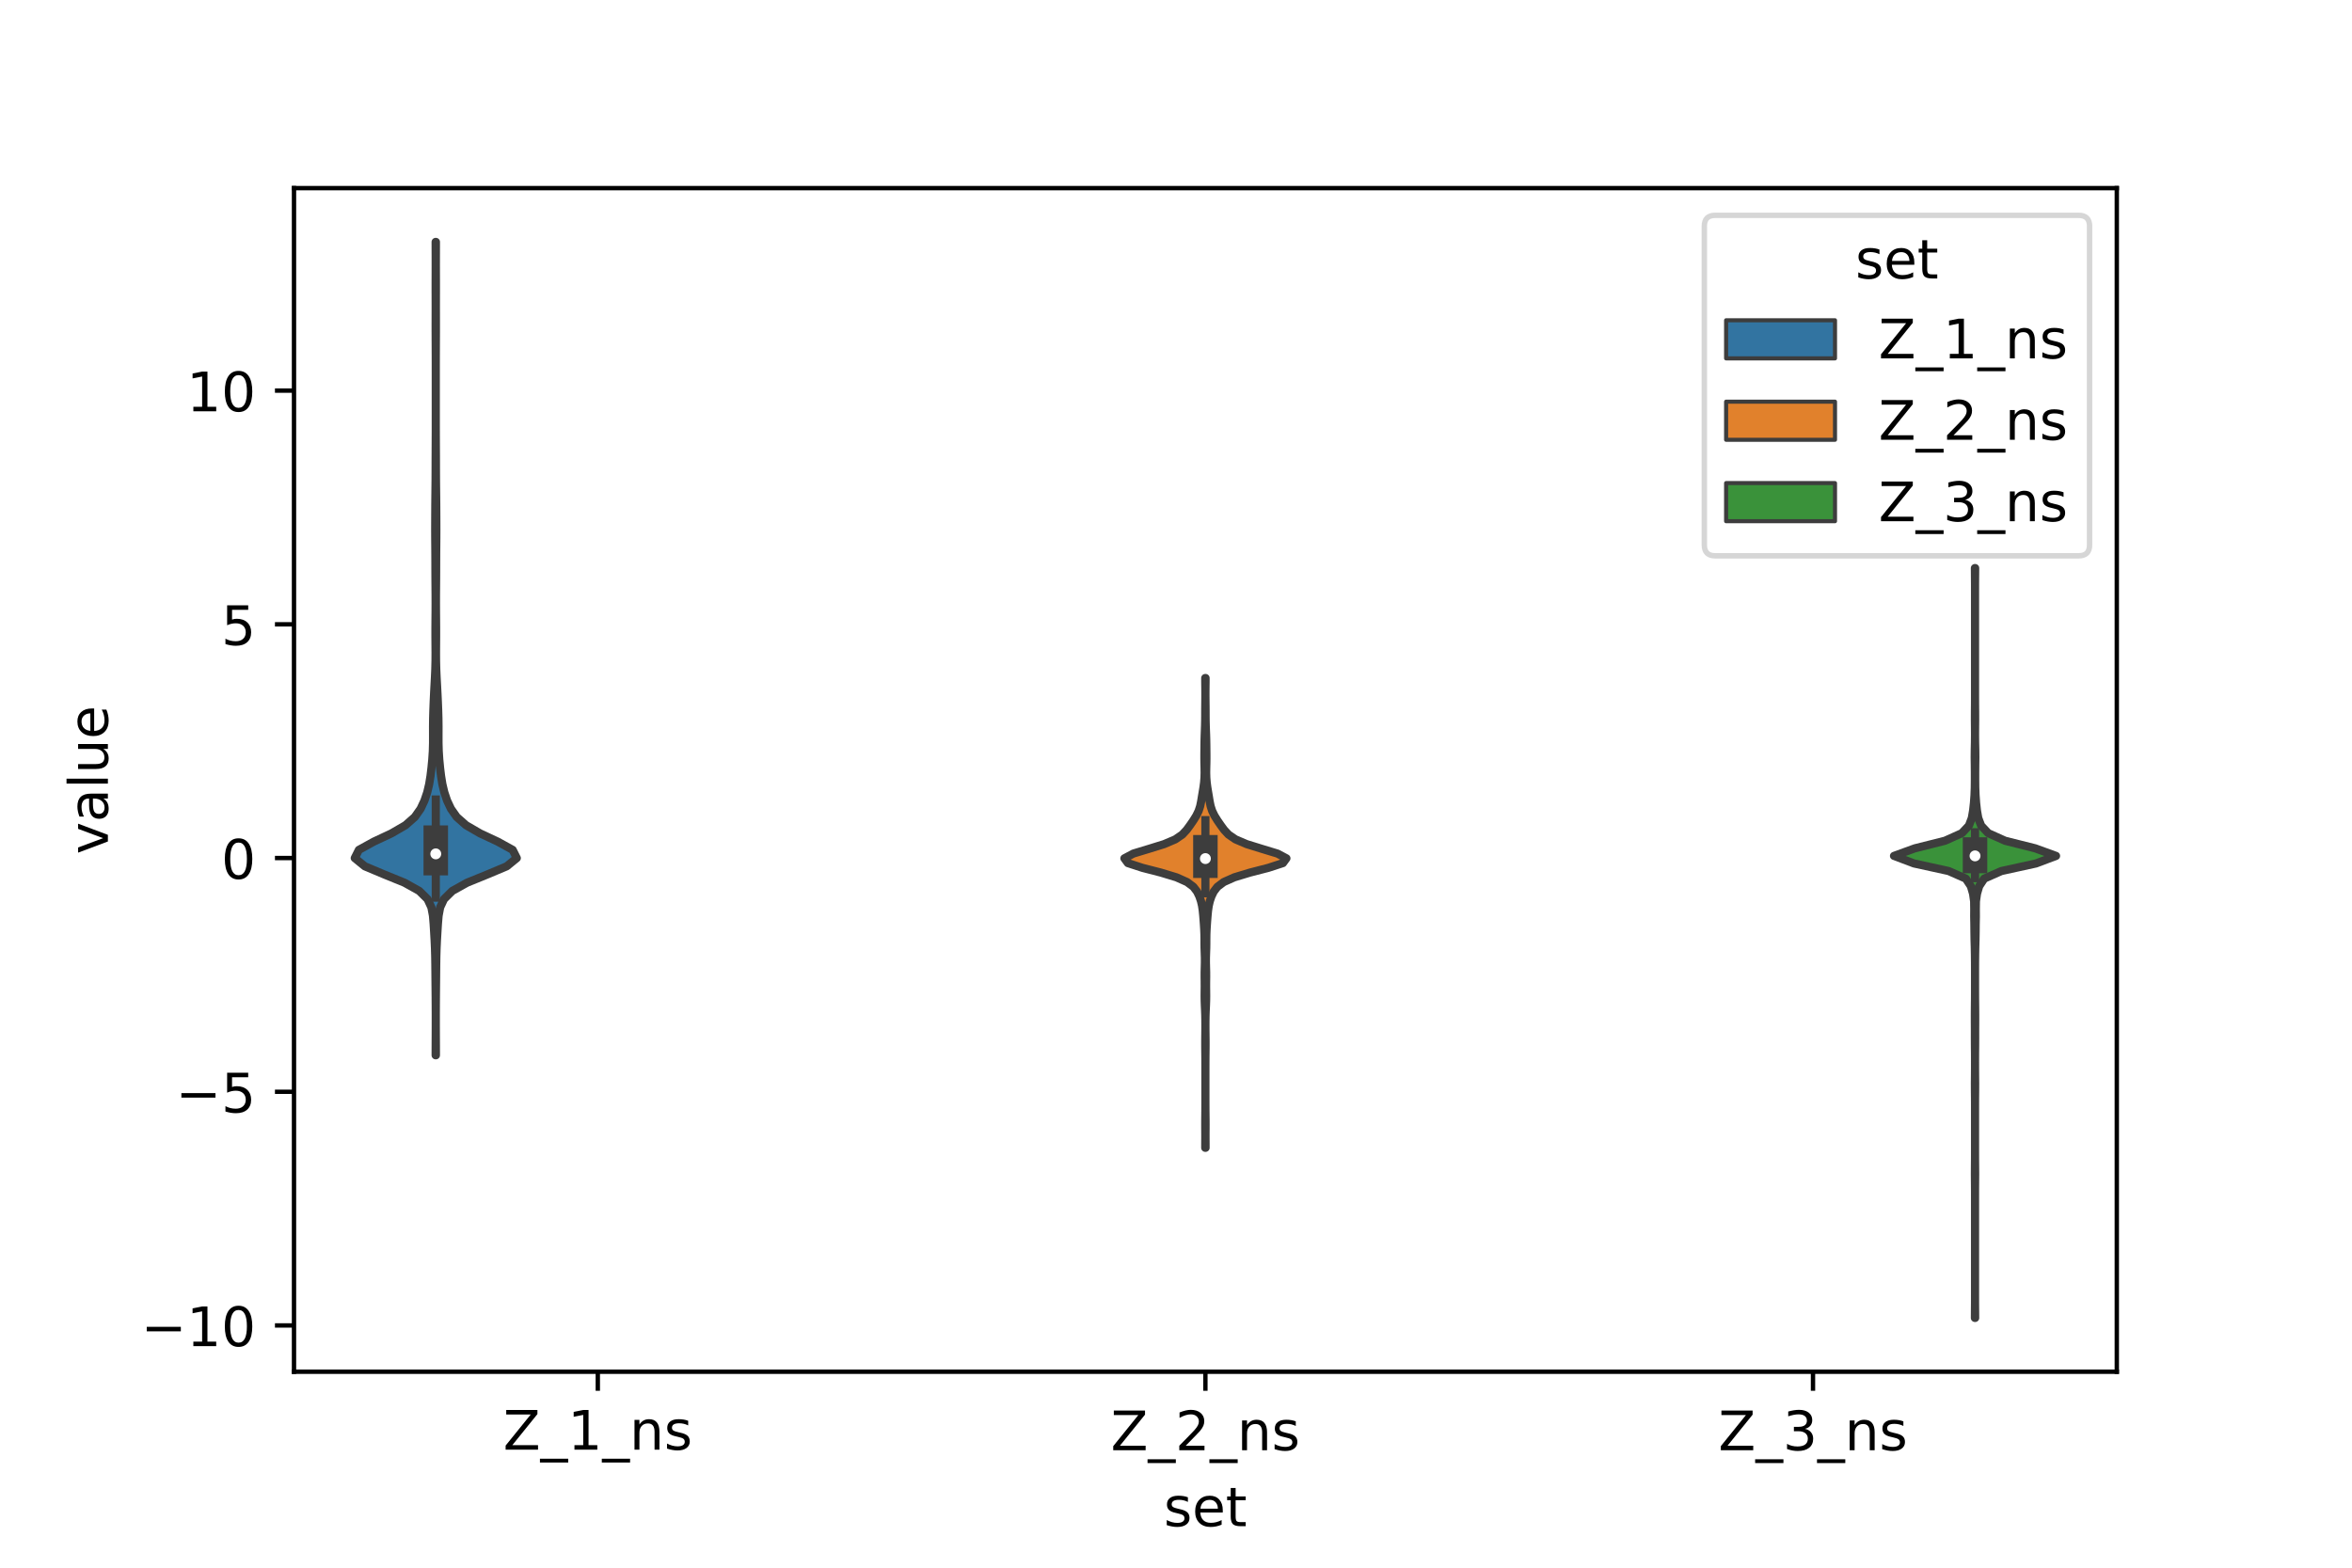 <?xml version="1.0" encoding="utf-8" standalone="no"?>
<!DOCTYPE svg PUBLIC "-//W3C//DTD SVG 1.1//EN"
  "http://www.w3.org/Graphics/SVG/1.1/DTD/svg11.dtd">
<!-- Created with matplotlib (https://matplotlib.org/) -->
<svg height="288pt" version="1.1" viewBox="0 0 432 288" width="432pt" xmlns="http://www.w3.org/2000/svg" xmlns:xlink="http://www.w3.org/1999/xlink">
 <defs>
  <style type="text/css">*{stroke-linecap:butt;stroke-linejoin:round;}</style>
 </defs>
 <g id="figure_1">
  <g id="patch_1">
   <path d="M 0 288 
L 432 288 
L 432 0 
L 0 0 
z
" style="fill:#ffffff;"/>
  </g>
  <g id="axes_1">
   <g id="patch_2">
    <path d="M 54 252 
L 388.8 252 
L 388.8 34.56 
L 54 34.56 
z
" style="fill:#ffffff;"/>
   </g>
   <g id="PolyCollection_1">
    <defs>
     <path d="M 80.064 -94.139 
L 80.016 -94.139 
L 80.019 -95.648 
L 80.027 -97.158 
L 80.034 -98.667 
L 80.037 -100.176 
L 80.037 -101.685 
L 80.031 -103.195 
L 80.021 -104.704 
L 80.007 -106.213 
L 79.991 -107.722 
L 79.977 -109.232 
L 79.962 -110.741 
L 79.939 -112.25 
L 79.896 -113.76 
L 79.827 -115.269 
L 79.74 -116.778 
L 79.648 -118.287 
L 79.521 -119.797 
L 79.237 -121.306 
L 78.533 -122.815 
L 77.007 -124.324 
L 74.302 -125.834 
L 70.597 -127.343 
L 67.01 -128.852 
L 65.16 -130.361 
L 65.919 -131.871 
L 68.653 -133.38 
L 71.879 -134.889 
L 74.48 -136.399 
L 76.19 -137.908 
L 77.253 -139.417 
L 77.962 -140.926 
L 78.47 -142.436 
L 78.828 -143.945 
L 79.072 -145.454 
L 79.253 -146.963 
L 79.398 -148.473 
L 79.498 -149.982 
L 79.54 -151.491 
L 79.541 -153 
L 79.537 -154.51 
L 79.555 -156.019 
L 79.598 -157.528 
L 79.657 -159.038 
L 79.727 -160.547 
L 79.806 -162.056 
L 79.888 -163.565 
L 79.955 -165.075 
L 79.992 -166.584 
L 80 -168.093 
L 79.99 -169.602 
L 79.98 -171.112 
L 79.98 -172.621 
L 79.99 -174.13 
L 80.003 -175.639 
L 80.009 -177.149 
L 80.006 -178.658 
L 79.994 -180.167 
L 79.982 -181.676 
L 79.975 -183.186 
L 79.972 -184.695 
L 79.966 -186.204 
L 79.954 -187.714 
L 79.941 -189.223 
L 79.936 -190.732 
L 79.94 -192.241 
L 79.947 -193.751 
L 79.955 -195.26 
L 79.969 -196.769 
L 79.987 -198.278 
L 80.003 -199.788 
L 80.01 -201.297 
L 80.013 -202.806 
L 80.018 -204.315 
L 80.026 -205.825 
L 80.033 -207.334 
L 80.038 -208.843 
L 80.039 -210.353 
L 80.04 -211.862 
L 80.04 -213.371 
L 80.04 -214.88 
L 80.04 -216.39 
L 80.04 -217.899 
L 80.04 -219.408 
L 80.039 -220.917 
L 80.037 -222.427 
L 80.031 -223.936 
L 80.024 -225.445 
L 80.017 -226.954 
L 80.016 -228.464 
L 80.019 -229.973 
L 80.022 -231.482 
L 80.02 -232.992 
L 80.016 -234.501 
L 80.016 -236.01 
L 80.02 -237.519 
L 80.024 -239.029 
L 80.023 -240.538 
L 80.018 -242.047 
L 80.016 -243.556 
L 80.064 -243.556 
L 80.064 -243.556 
L 80.062 -242.047 
L 80.057 -240.538 
L 80.056 -239.029 
L 80.06 -237.519 
L 80.064 -236.01 
L 80.064 -234.501 
L 80.06 -232.992 
L 80.058 -231.482 
L 80.061 -229.973 
L 80.064 -228.464 
L 80.063 -226.954 
L 80.056 -225.445 
L 80.049 -223.936 
L 80.043 -222.427 
L 80.041 -220.917 
L 80.04 -219.408 
L 80.04 -217.899 
L 80.04 -216.39 
L 80.04 -214.88 
L 80.04 -213.371 
L 80.04 -211.862 
L 80.041 -210.353 
L 80.042 -208.843 
L 80.047 -207.334 
L 80.054 -205.825 
L 80.062 -204.315 
L 80.067 -202.806 
L 80.07 -201.297 
L 80.077 -199.788 
L 80.093 -198.278 
L 80.111 -196.769 
L 80.125 -195.26 
L 80.133 -193.751 
L 80.14 -192.241 
L 80.144 -190.732 
L 80.139 -189.223 
L 80.126 -187.714 
L 80.114 -186.204 
L 80.108 -184.695 
L 80.105 -183.186 
L 80.098 -181.676 
L 80.086 -180.167 
L 80.074 -178.658 
L 80.071 -177.149 
L 80.077 -175.639 
L 80.09 -174.13 
L 80.1 -172.621 
L 80.1 -171.112 
L 80.09 -169.602 
L 80.08 -168.093 
L 80.088 -166.584 
L 80.125 -165.075 
L 80.192 -163.565 
L 80.274 -162.056 
L 80.353 -160.547 
L 80.423 -159.038 
L 80.482 -157.528 
L 80.525 -156.019 
L 80.543 -154.51 
L 80.539 -153 
L 80.54 -151.491 
L 80.582 -149.982 
L 80.682 -148.473 
L 80.827 -146.963 
L 81.008 -145.454 
L 81.252 -143.945 
L 81.61 -142.436 
L 82.118 -140.926 
L 82.827 -139.417 
L 83.89 -137.908 
L 85.6 -136.399 
L 88.201 -134.889 
L 91.427 -133.38 
L 94.161 -131.871 
L 94.92 -130.361 
L 93.07 -128.852 
L 89.483 -127.343 
L 85.778 -125.834 
L 83.073 -124.324 
L 81.547 -122.815 
L 80.843 -121.306 
L 80.559 -119.797 
L 80.432 -118.287 
L 80.34 -116.778 
L 80.253 -115.269 
L 80.184 -113.76 
L 80.141 -112.25 
L 80.118 -110.741 
L 80.103 -109.232 
L 80.089 -107.722 
L 80.073 -106.213 
L 80.059 -104.704 
L 80.049 -103.195 
L 80.043 -101.685 
L 80.043 -100.176 
L 80.046 -98.667 
L 80.053 -97.158 
L 80.061 -95.648 
L 80.064 -94.139 
z
" id="mdd13178ff7" style="stroke:#3d3d3d;stroke-width:1.5;"/>
    </defs>
    <g clip-path="url(#p8fe61069d1)">
     <use style="fill:#3274a1;stroke:#3d3d3d;stroke-width:1.5;" x="0" xlink:href="#mdd13178ff7" y="288"/>
    </g>
   </g>
   <g id="PolyCollection_2">
    <defs>
     <path d="M 221.43 -77.141 
L 221.37 -77.141 
L 221.374 -78.013 
L 221.38 -78.884 
L 221.38 -79.756 
L 221.374 -80.628 
L 221.37 -81.5 
L 221.375 -82.371 
L 221.385 -83.243 
L 221.394 -84.115 
L 221.398 -84.986 
L 221.4 -85.858 
L 221.4 -86.73 
L 221.4 -87.602 
L 221.4 -88.473 
L 221.4 -89.345 
L 221.4 -90.217 
L 221.4 -91.088 
L 221.4 -91.96 
L 221.398 -92.832 
L 221.394 -93.704 
L 221.385 -94.575 
L 221.375 -95.447 
L 221.371 -96.319 
L 221.376 -97.19 
L 221.386 -98.062 
L 221.394 -98.934 
L 221.396 -99.805 
L 221.39 -100.677 
L 221.373 -101.549 
L 221.34 -102.421 
L 221.3 -103.292 
L 221.269 -104.164 
L 221.258 -105.036 
L 221.266 -105.907 
L 221.276 -106.779 
L 221.272 -107.651 
L 221.26 -108.523 
L 221.262 -109.394 
L 221.285 -110.266 
L 221.307 -111.138 
L 221.306 -112.009 
L 221.279 -112.881 
L 221.248 -113.753 
L 221.233 -114.624 
L 221.232 -115.496 
L 221.221 -116.368 
L 221.185 -117.24 
L 221.132 -118.111 
L 221.069 -118.983 
L 221 -119.855 
L 220.914 -120.726 
L 220.787 -121.598 
L 220.583 -122.47 
L 220.286 -123.342 
L 219.864 -124.213 
L 219.194 -125.085 
L 218.034 -125.957 
L 216.084 -126.828 
L 213.206 -127.7 
L 209.828 -128.572 
L 207.161 -129.443 
L 206.52 -130.315 
L 208.155 -131.187 
L 211.03 -132.059 
L 213.832 -132.93 
L 215.875 -133.802 
L 217.15 -134.674 
L 217.96 -135.545 
L 218.6 -136.417 
L 219.199 -137.289 
L 219.739 -138.161 
L 220.159 -139.032 
L 220.44 -139.904 
L 220.619 -140.776 
L 220.762 -141.647 
L 220.909 -142.519 
L 221.052 -143.391 
L 221.165 -144.263 
L 221.234 -145.134 
L 221.258 -146.006 
L 221.248 -146.878 
L 221.225 -147.749 
L 221.213 -148.621 
L 221.215 -149.493 
L 221.224 -150.364 
L 221.233 -151.236 
L 221.248 -152.108 
L 221.273 -152.98 
L 221.306 -153.851 
L 221.337 -154.723 
L 221.357 -155.595 
L 221.365 -156.466 
L 221.367 -157.338 
L 221.373 -158.21 
L 221.383 -159.082 
L 221.391 -159.953 
L 221.392 -160.825 
L 221.385 -161.697 
L 221.375 -162.568 
L 221.371 -163.44 
L 221.429 -163.44 
L 221.429 -163.44 
L 221.425 -162.568 
L 221.415 -161.697 
L 221.408 -160.825 
L 221.409 -159.953 
L 221.417 -159.082 
L 221.427 -158.21 
L 221.433 -157.338 
L 221.435 -156.466 
L 221.443 -155.595 
L 221.463 -154.723 
L 221.494 -153.851 
L 221.527 -152.98 
L 221.552 -152.108 
L 221.567 -151.236 
L 221.576 -150.364 
L 221.585 -149.493 
L 221.587 -148.621 
L 221.575 -147.749 
L 221.552 -146.878 
L 221.542 -146.006 
L 221.566 -145.134 
L 221.635 -144.263 
L 221.748 -143.391 
L 221.891 -142.519 
L 222.038 -141.647 
L 222.181 -140.776 
L 222.36 -139.904 
L 222.641 -139.032 
L 223.061 -138.161 
L 223.601 -137.289 
L 224.2 -136.417 
L 224.84 -135.545 
L 225.65 -134.674 
L 226.925 -133.802 
L 228.968 -132.93 
L 231.77 -132.059 
L 234.645 -131.187 
L 236.28 -130.315 
L 235.639 -129.443 
L 232.972 -128.572 
L 229.594 -127.7 
L 226.716 -126.828 
L 224.766 -125.957 
L 223.606 -125.085 
L 222.936 -124.213 
L 222.514 -123.342 
L 222.217 -122.47 
L 222.013 -121.598 
L 221.886 -120.726 
L 221.8 -119.855 
L 221.731 -118.983 
L 221.668 -118.111 
L 221.615 -117.24 
L 221.579 -116.368 
L 221.568 -115.496 
L 221.567 -114.624 
L 221.552 -113.753 
L 221.521 -112.881 
L 221.494 -112.009 
L 221.493 -111.138 
L 221.515 -110.266 
L 221.538 -109.394 
L 221.54 -108.523 
L 221.528 -107.651 
L 221.524 -106.779 
L 221.534 -105.907 
L 221.542 -105.036 
L 221.531 -104.164 
L 221.5 -103.292 
L 221.46 -102.421 
L 221.427 -101.549 
L 221.41 -100.677 
L 221.404 -99.805 
L 221.406 -98.934 
L 221.414 -98.062 
L 221.424 -97.19 
L 221.429 -96.319 
L 221.425 -95.447 
L 221.415 -94.575 
L 221.406 -93.704 
L 221.402 -92.832 
L 221.4 -91.96 
L 221.4 -91.088 
L 221.4 -90.217 
L 221.4 -89.345 
L 221.4 -88.473 
L 221.4 -87.602 
L 221.4 -86.73 
L 221.4 -85.858 
L 221.402 -84.986 
L 221.406 -84.115 
L 221.415 -83.243 
L 221.425 -82.371 
L 221.43 -81.5 
L 221.426 -80.628 
L 221.42 -79.756 
L 221.42 -78.884 
L 221.426 -78.013 
L 221.43 -77.141 
z
" id="m46e54caabd" style="stroke:#3d3d3d;stroke-width:1.5;"/>
    </defs>
    <g clip-path="url(#p8fe61069d1)">
     <use style="fill:#e1812c;stroke:#3d3d3d;stroke-width:1.5;" x="0" xlink:href="#m46e54caabd" y="288"/>
    </g>
   </g>
   <g id="PolyCollection_3">
    <defs>
     <path d="M 362.784 -45.884 
L 362.736 -45.884 
L 362.747 -47.275 
L 362.758 -48.667 
L 362.76 -50.058 
L 362.76 -51.449 
L 362.76 -52.841 
L 362.76 -54.232 
L 362.76 -55.624 
L 362.76 -57.015 
L 362.76 -58.407 
L 362.76 -59.798 
L 362.76 -61.19 
L 362.76 -62.581 
L 362.76 -63.973 
L 362.76 -65.364 
L 362.76 -66.756 
L 362.76 -68.147 
L 362.758 -69.539 
L 362.748 -70.93 
L 362.736 -72.321 
L 362.746 -73.713 
L 362.757 -75.104 
L 362.76 -76.496 
L 362.76 -77.887 
L 362.76 -79.279 
L 362.76 -80.67 
L 362.76 -82.062 
L 362.76 -83.453 
L 362.76 -84.845 
L 362.756 -86.236 
L 362.742 -87.628 
L 362.737 -89.019 
L 362.751 -90.41 
L 362.759 -91.802 
L 362.76 -93.193 
L 362.755 -94.585 
L 362.741 -95.976 
L 362.735 -97.368 
L 362.737 -98.759 
L 362.73 -100.151 
L 362.728 -101.542 
L 362.737 -102.934 
L 362.753 -104.325 
L 362.759 -105.717 
L 362.76 -107.108 
L 362.76 -108.5 
L 362.76 -109.891 
L 362.755 -111.282 
L 362.739 -112.674 
L 362.713 -114.065 
L 362.673 -115.457 
L 362.651 -116.848 
L 362.638 -118.24 
L 362.609 -119.631 
L 362.617 -121.023 
L 362.597 -122.414 
L 362.401 -123.806 
L 361.996 -125.197 
L 361.069 -126.589 
L 357.923 -127.98 
L 351.567 -129.372 
L 347.88 -130.763 
L 351.705 -132.154 
L 357.24 -133.546 
L 360.335 -134.937 
L 361.642 -136.329 
L 362.169 -137.72 
L 362.411 -139.112 
L 362.562 -140.503 
L 362.663 -141.895 
L 362.716 -143.286 
L 362.73 -144.678 
L 362.73 -146.069 
L 362.72 -147.461 
L 362.701 -148.852 
L 362.714 -150.243 
L 362.746 -151.635 
L 362.758 -153.026 
L 362.751 -154.418 
L 362.738 -155.809 
L 362.742 -157.201 
L 362.755 -158.592 
L 362.76 -159.984 
L 362.76 -161.375 
L 362.76 -162.767 
L 362.76 -164.158 
L 362.76 -165.55 
L 362.76 -166.941 
L 362.76 -168.333 
L 362.76 -169.724 
L 362.76 -171.115 
L 362.76 -172.507 
L 362.76 -173.898 
L 362.76 -175.29 
L 362.76 -176.681 
L 362.76 -178.073 
L 362.76 -179.464 
L 362.758 -180.856 
L 362.747 -182.247 
L 362.736 -183.639 
L 362.784 -183.639 
L 362.784 -183.639 
L 362.773 -182.247 
L 362.762 -180.856 
L 362.76 -179.464 
L 362.76 -178.073 
L 362.76 -176.681 
L 362.76 -175.29 
L 362.76 -173.898 
L 362.76 -172.507 
L 362.76 -171.115 
L 362.76 -169.724 
L 362.76 -168.333 
L 362.76 -166.941 
L 362.76 -165.55 
L 362.76 -164.158 
L 362.76 -162.767 
L 362.76 -161.375 
L 362.76 -159.984 
L 362.765 -158.592 
L 362.778 -157.201 
L 362.782 -155.809 
L 362.769 -154.418 
L 362.762 -153.026 
L 362.774 -151.635 
L 362.806 -150.243 
L 362.819 -148.852 
L 362.8 -147.461 
L 362.79 -146.069 
L 362.79 -144.678 
L 362.804 -143.286 
L 362.857 -141.895 
L 362.958 -140.503 
L 363.109 -139.112 
L 363.351 -137.72 
L 363.878 -136.329 
L 365.185 -134.937 
L 368.28 -133.546 
L 373.815 -132.154 
L 377.64 -130.763 
L 373.953 -129.372 
L 367.597 -127.98 
L 364.451 -126.589 
L 363.524 -125.197 
L 363.119 -123.806 
L 362.923 -122.414 
L 362.903 -121.023 
L 362.911 -119.631 
L 362.882 -118.24 
L 362.869 -116.848 
L 362.847 -115.457 
L 362.807 -114.065 
L 362.781 -112.674 
L 362.765 -111.282 
L 362.76 -109.891 
L 362.76 -108.5 
L 362.76 -107.108 
L 362.761 -105.717 
L 362.767 -104.325 
L 362.783 -102.934 
L 362.792 -101.542 
L 362.79 -100.151 
L 362.783 -98.759 
L 362.785 -97.368 
L 362.779 -95.976 
L 362.765 -94.585 
L 362.76 -93.193 
L 362.761 -91.802 
L 362.769 -90.41 
L 362.783 -89.019 
L 362.778 -87.628 
L 362.764 -86.236 
L 362.76 -84.845 
L 362.76 -83.453 
L 362.76 -82.062 
L 362.76 -80.67 
L 362.76 -79.279 
L 362.76 -77.887 
L 362.76 -76.496 
L 362.763 -75.104 
L 362.774 -73.713 
L 362.784 -72.321 
L 362.772 -70.93 
L 362.762 -69.539 
L 362.76 -68.147 
L 362.76 -66.756 
L 362.76 -65.364 
L 362.76 -63.973 
L 362.76 -62.581 
L 362.76 -61.19 
L 362.76 -59.798 
L 362.76 -58.407 
L 362.76 -57.015 
L 362.76 -55.624 
L 362.76 -54.232 
L 362.76 -52.841 
L 362.76 -51.449 
L 362.76 -50.058 
L 362.762 -48.667 
L 362.773 -47.275 
L 362.784 -45.884 
z
" id="m985243bd69" style="stroke:#3d3d3d;stroke-width:1.5;"/>
    </defs>
    <g clip-path="url(#p8fe61069d1)">
     <use style="fill:#3a923a;stroke:#3d3d3d;stroke-width:1.5;" x="0" xlink:href="#m985243bd69" y="288"/>
    </g>
   </g>
   <g id="patch_3">
    <path clip-path="url(#p8fe61069d1)" d="M 109.8 157.63 
L 109.8 157.63 
L 109.8 157.63 
L 109.8 157.63 
z
" style="fill:#3274a1;stroke:#3d3d3d;stroke-linejoin:miter;stroke-width:0.75;"/>
   </g>
   <g id="patch_4">
    <path clip-path="url(#p8fe61069d1)" d="M 109.8 157.63 
L 109.8 157.63 
L 109.8 157.63 
L 109.8 157.63 
z
" style="fill:#e1812c;stroke:#3d3d3d;stroke-linejoin:miter;stroke-width:0.75;"/>
   </g>
   <g id="patch_5">
    <path clip-path="url(#p8fe61069d1)" d="M 109.8 157.63 
L 109.8 157.63 
L 109.8 157.63 
L 109.8 157.63 
z
" style="fill:#3a923a;stroke:#3d3d3d;stroke-linejoin:miter;stroke-width:0.75;"/>
   </g>
   <g id="matplotlib.axis_1">
    <g id="xtick_1">
     <g id="line2d_1">
      <defs>
       <path d="M 0 0 
L 0 3.5 
" id="m3bec18fee2" style="stroke:#000000;stroke-width:0.8;"/>
      </defs>
      <g>
       <use style="stroke:#000000;stroke-width:0.8;" x="109.8" xlink:href="#m3bec18fee2" y="252"/>
      </g>
     </g>
     <g id="text_1">
      <!-- Z_1_ns -->
      <g transform="translate(92.42 266.32)scale(0.1 -0.1)">
       <defs>
        <path d="M 5.609 72.906 
L 62.891 72.906 
L 62.891 65.375 
L 16.797 8.297 
L 64.016 8.297 
L 64.016 0 
L 4.5 0 
L 4.5 7.516 
L 50.594 64.594 
L 5.609 64.594 
z
" id="DejaVuSans-90"/>
        <path d="M 50.984 -16.609 
L 50.984 -23.578 
L -0.984 -23.578 
L -0.984 -16.609 
z
" id="DejaVuSans-95"/>
        <path d="M 12.406 8.297 
L 28.516 8.297 
L 28.516 63.922 
L 10.984 60.406 
L 10.984 69.391 
L 28.422 72.906 
L 38.281 72.906 
L 38.281 8.297 
L 54.391 8.297 
L 54.391 0 
L 12.406 0 
z
" id="DejaVuSans-49"/>
        <path d="M 54.891 33.016 
L 54.891 0 
L 45.906 0 
L 45.906 32.719 
Q 45.906 40.484 42.875 44.328 
Q 39.844 48.188 33.797 48.188 
Q 26.516 48.188 22.312 43.547 
Q 18.109 38.922 18.109 30.906 
L 18.109 0 
L 9.078 0 
L 9.078 54.688 
L 18.109 54.688 
L 18.109 46.188 
Q 21.344 51.125 25.703 53.562 
Q 30.078 56 35.797 56 
Q 45.219 56 50.047 50.172 
Q 54.891 44.344 54.891 33.016 
z
" id="DejaVuSans-110"/>
        <path d="M 44.281 53.078 
L 44.281 44.578 
Q 40.484 46.531 36.375 47.5 
Q 32.281 48.484 27.875 48.484 
Q 21.188 48.484 17.844 46.438 
Q 14.5 44.391 14.5 40.281 
Q 14.5 37.156 16.891 35.375 
Q 19.281 33.594 26.516 31.984 
L 29.594 31.297 
Q 39.156 29.25 43.188 25.516 
Q 47.219 21.781 47.219 15.094 
Q 47.219 7.469 41.188 3.016 
Q 35.156 -1.422 24.609 -1.422 
Q 20.219 -1.422 15.453 -0.562 
Q 10.688 0.297 5.422 2 
L 5.422 11.281 
Q 10.406 8.688 15.234 7.391 
Q 20.062 6.109 24.812 6.109 
Q 31.156 6.109 34.562 8.281 
Q 37.984 10.453 37.984 14.406 
Q 37.984 18.062 35.516 20.016 
Q 33.062 21.969 24.703 23.781 
L 21.578 24.516 
Q 13.234 26.266 9.516 29.906 
Q 5.812 33.547 5.812 39.891 
Q 5.812 47.609 11.281 51.797 
Q 16.75 56 26.812 56 
Q 31.781 56 36.172 55.266 
Q 40.578 54.547 44.281 53.078 
z
" id="DejaVuSans-115"/>
       </defs>
       <use xlink:href="#DejaVuSans-90"/>
       <use x="68.506" xlink:href="#DejaVuSans-95"/>
       <use x="118.506" xlink:href="#DejaVuSans-49"/>
       <use x="182.129" xlink:href="#DejaVuSans-95"/>
       <use x="232.129" xlink:href="#DejaVuSans-110"/>
       <use x="295.508" xlink:href="#DejaVuSans-115"/>
      </g>
     </g>
    </g>
    <g id="xtick_2">
     <g id="line2d_2">
      <g>
       <use style="stroke:#000000;stroke-width:0.8;" x="221.4" xlink:href="#m3bec18fee2" y="252"/>
      </g>
     </g>
     <g id="text_2">
      <!-- Z_2_ns -->
      <g transform="translate(204.02 266.422)scale(0.1 -0.1)">
       <defs>
        <path d="M 19.188 8.297 
L 53.609 8.297 
L 53.609 0 
L 7.328 0 
L 7.328 8.297 
Q 12.938 14.109 22.625 23.891 
Q 32.328 33.688 34.812 36.531 
Q 39.547 41.844 41.422 45.531 
Q 43.312 49.219 43.312 52.781 
Q 43.312 58.594 39.234 62.25 
Q 35.156 65.922 28.609 65.922 
Q 23.969 65.922 18.812 64.312 
Q 13.672 62.703 7.812 59.422 
L 7.812 69.391 
Q 13.766 71.781 18.938 73 
Q 24.125 74.219 28.422 74.219 
Q 39.75 74.219 46.484 68.547 
Q 53.219 62.891 53.219 53.422 
Q 53.219 48.922 51.531 44.891 
Q 49.859 40.875 45.406 35.406 
Q 44.188 33.984 37.641 27.219 
Q 31.109 20.453 19.188 8.297 
z
" id="DejaVuSans-50"/>
       </defs>
       <use xlink:href="#DejaVuSans-90"/>
       <use x="68.506" xlink:href="#DejaVuSans-95"/>
       <use x="118.506" xlink:href="#DejaVuSans-50"/>
       <use x="182.129" xlink:href="#DejaVuSans-95"/>
       <use x="232.129" xlink:href="#DejaVuSans-110"/>
       <use x="295.508" xlink:href="#DejaVuSans-115"/>
      </g>
     </g>
    </g>
    <g id="xtick_3">
     <g id="line2d_3">
      <g>
       <use style="stroke:#000000;stroke-width:0.8;" x="333" xlink:href="#m3bec18fee2" y="252"/>
      </g>
     </g>
     <g id="text_3">
      <!-- Z_3_ns -->
      <g transform="translate(315.62 266.422)scale(0.1 -0.1)">
       <defs>
        <path d="M 40.578 39.312 
Q 47.656 37.797 51.625 33 
Q 55.609 28.219 55.609 21.188 
Q 55.609 10.406 48.188 4.484 
Q 40.766 -1.422 27.094 -1.422 
Q 22.516 -1.422 17.656 -0.516 
Q 12.797 0.391 7.625 2.203 
L 7.625 11.719 
Q 11.719 9.328 16.594 8.109 
Q 21.484 6.891 26.812 6.891 
Q 36.078 6.891 40.938 10.547 
Q 45.797 14.203 45.797 21.188 
Q 45.797 27.641 41.281 31.266 
Q 36.766 34.906 28.719 34.906 
L 20.219 34.906 
L 20.219 43.016 
L 29.109 43.016 
Q 36.375 43.016 40.234 45.922 
Q 44.094 48.828 44.094 54.297 
Q 44.094 59.906 40.109 62.906 
Q 36.141 65.922 28.719 65.922 
Q 24.656 65.922 20.016 65.031 
Q 15.375 64.156 9.812 62.312 
L 9.812 71.094 
Q 15.438 72.656 20.344 73.438 
Q 25.25 74.219 29.594 74.219 
Q 40.828 74.219 47.359 69.109 
Q 53.906 64.016 53.906 55.328 
Q 53.906 49.266 50.438 45.094 
Q 46.969 40.922 40.578 39.312 
z
" id="DejaVuSans-51"/>
       </defs>
       <use xlink:href="#DejaVuSans-90"/>
       <use x="68.506" xlink:href="#DejaVuSans-95"/>
       <use x="118.506" xlink:href="#DejaVuSans-51"/>
       <use x="182.129" xlink:href="#DejaVuSans-95"/>
       <use x="232.129" xlink:href="#DejaVuSans-110"/>
       <use x="295.508" xlink:href="#DejaVuSans-115"/>
      </g>
     </g>
    </g>
    <g id="text_4">
     <!-- set -->
     <g transform="translate(213.759 280.378)scale(0.1 -0.1)">
      <defs>
       <path d="M 56.203 29.594 
L 56.203 25.203 
L 14.891 25.203 
Q 15.484 15.922 20.484 11.062 
Q 25.484 6.203 34.422 6.203 
Q 39.594 6.203 44.453 7.469 
Q 49.312 8.734 54.109 11.281 
L 54.109 2.781 
Q 49.266 0.734 44.188 -0.344 
Q 39.109 -1.422 33.891 -1.422 
Q 20.797 -1.422 13.156 6.188 
Q 5.516 13.812 5.516 26.812 
Q 5.516 40.234 12.766 48.109 
Q 20.016 56 32.328 56 
Q 43.359 56 49.781 48.891 
Q 56.203 41.797 56.203 29.594 
z
M 47.219 32.234 
Q 47.125 39.594 43.094 43.984 
Q 39.062 48.391 32.422 48.391 
Q 24.906 48.391 20.391 44.141 
Q 15.875 39.891 15.188 32.172 
z
" id="DejaVuSans-101"/>
       <path d="M 18.312 70.219 
L 18.312 54.688 
L 36.812 54.688 
L 36.812 47.703 
L 18.312 47.703 
L 18.312 18.016 
Q 18.312 11.328 20.141 9.422 
Q 21.969 7.516 27.594 7.516 
L 36.812 7.516 
L 36.812 0 
L 27.594 0 
Q 17.188 0 13.234 3.875 
Q 9.281 7.766 9.281 18.016 
L 9.281 47.703 
L 2.688 47.703 
L 2.688 54.688 
L 9.281 54.688 
L 9.281 70.219 
z
" id="DejaVuSans-116"/>
      </defs>
      <use xlink:href="#DejaVuSans-115"/>
      <use x="52.1" xlink:href="#DejaVuSans-101"/>
      <use x="113.623" xlink:href="#DejaVuSans-116"/>
     </g>
    </g>
   </g>
   <g id="matplotlib.axis_2">
    <g id="ytick_1">
     <g id="line2d_4">
      <defs>
       <path d="M 0 0 
L -3.5 0 
" id="m3699b0c098" style="stroke:#000000;stroke-width:0.8;"/>
      </defs>
      <g>
       <use style="stroke:#000000;stroke-width:0.8;" x="54" xlink:href="#m3699b0c098" y="243.501"/>
      </g>
     </g>
     <g id="text_5">
      <!-- −10 -->
      <g transform="translate(25.895 247.301)scale(0.1 -0.1)">
       <defs>
        <path d="M 10.594 35.5 
L 73.188 35.5 
L 73.188 27.203 
L 10.594 27.203 
z
" id="DejaVuSans-8722"/>
        <path d="M 31.781 66.406 
Q 24.172 66.406 20.328 58.906 
Q 16.5 51.422 16.5 36.375 
Q 16.5 21.391 20.328 13.891 
Q 24.172 6.391 31.781 6.391 
Q 39.453 6.391 43.281 13.891 
Q 47.125 21.391 47.125 36.375 
Q 47.125 51.422 43.281 58.906 
Q 39.453 66.406 31.781 66.406 
z
M 31.781 74.219 
Q 44.047 74.219 50.516 64.516 
Q 56.984 54.828 56.984 36.375 
Q 56.984 17.969 50.516 8.266 
Q 44.047 -1.422 31.781 -1.422 
Q 19.531 -1.422 13.062 8.266 
Q 6.594 17.969 6.594 36.375 
Q 6.594 54.828 13.062 64.516 
Q 19.531 74.219 31.781 74.219 
z
" id="DejaVuSans-48"/>
       </defs>
       <use xlink:href="#DejaVuSans-8722"/>
       <use x="83.789" xlink:href="#DejaVuSans-49"/>
       <use x="147.412" xlink:href="#DejaVuSans-48"/>
      </g>
     </g>
    </g>
    <g id="ytick_2">
     <g id="line2d_5">
      <g>
       <use style="stroke:#000000;stroke-width:0.8;" x="54" xlink:href="#m3699b0c098" y="200.566"/>
      </g>
     </g>
     <g id="text_6">
      <!-- −5 -->
      <g transform="translate(32.258 204.365)scale(0.1 -0.1)">
       <defs>
        <path d="M 10.797 72.906 
L 49.516 72.906 
L 49.516 64.594 
L 19.828 64.594 
L 19.828 46.734 
Q 21.969 47.469 24.109 47.828 
Q 26.266 48.188 28.422 48.188 
Q 40.625 48.188 47.75 41.5 
Q 54.891 34.812 54.891 23.391 
Q 54.891 11.625 47.562 5.094 
Q 40.234 -1.422 26.906 -1.422 
Q 22.312 -1.422 17.547 -0.641 
Q 12.797 0.141 7.719 1.703 
L 7.719 11.625 
Q 12.109 9.234 16.797 8.062 
Q 21.484 6.891 26.703 6.891 
Q 35.156 6.891 40.078 11.328 
Q 45.016 15.766 45.016 23.391 
Q 45.016 31 40.078 35.438 
Q 35.156 39.891 26.703 39.891 
Q 22.75 39.891 18.812 39.016 
Q 14.891 38.141 10.797 36.281 
z
" id="DejaVuSans-53"/>
       </defs>
       <use xlink:href="#DejaVuSans-8722"/>
       <use x="83.789" xlink:href="#DejaVuSans-53"/>
      </g>
     </g>
    </g>
    <g id="ytick_3">
     <g id="line2d_6">
      <g>
       <use style="stroke:#000000;stroke-width:0.8;" x="54" xlink:href="#m3699b0c098" y="157.63"/>
      </g>
     </g>
     <g id="text_7">
      <!-- 0 -->
      <g transform="translate(40.638 161.429)scale(0.1 -0.1)">
       <use xlink:href="#DejaVuSans-48"/>
      </g>
     </g>
    </g>
    <g id="ytick_4">
     <g id="line2d_7">
      <g>
       <use style="stroke:#000000;stroke-width:0.8;" x="54" xlink:href="#m3699b0c098" y="114.694"/>
      </g>
     </g>
     <g id="text_8">
      <!-- 5 -->
      <g transform="translate(40.638 118.493)scale(0.1 -0.1)">
       <use xlink:href="#DejaVuSans-53"/>
      </g>
     </g>
    </g>
    <g id="ytick_5">
     <g id="line2d_8">
      <g>
       <use style="stroke:#000000;stroke-width:0.8;" x="54" xlink:href="#m3699b0c098" y="71.758"/>
      </g>
     </g>
     <g id="text_9">
      <!-- 10 -->
      <g transform="translate(34.275 75.558)scale(0.1 -0.1)">
       <use xlink:href="#DejaVuSans-49"/>
       <use x="63.623" xlink:href="#DejaVuSans-48"/>
      </g>
     </g>
    </g>
    <g id="text_10">
     <!-- value -->
     <g transform="translate(19.816 156.938)rotate(-90)scale(0.1 -0.1)">
      <defs>
       <path d="M 2.984 54.688 
L 12.5 54.688 
L 29.594 8.797 
L 46.688 54.688 
L 56.203 54.688 
L 35.688 0 
L 23.484 0 
z
" id="DejaVuSans-118"/>
       <path d="M 34.281 27.484 
Q 23.391 27.484 19.188 25 
Q 14.984 22.516 14.984 16.5 
Q 14.984 11.719 18.141 8.906 
Q 21.297 6.109 26.703 6.109 
Q 34.188 6.109 38.703 11.406 
Q 43.219 16.703 43.219 25.484 
L 43.219 27.484 
z
M 52.203 31.203 
L 52.203 0 
L 43.219 0 
L 43.219 8.297 
Q 40.141 3.328 35.547 0.953 
Q 30.953 -1.422 24.312 -1.422 
Q 15.922 -1.422 10.953 3.297 
Q 6 8.016 6 15.922 
Q 6 25.141 12.172 29.828 
Q 18.359 34.516 30.609 34.516 
L 43.219 34.516 
L 43.219 35.406 
Q 43.219 41.609 39.141 45 
Q 35.062 48.391 27.688 48.391 
Q 23 48.391 18.547 47.266 
Q 14.109 46.141 10.016 43.891 
L 10.016 52.203 
Q 14.938 54.109 19.578 55.047 
Q 24.219 56 28.609 56 
Q 40.484 56 46.344 49.844 
Q 52.203 43.703 52.203 31.203 
z
" id="DejaVuSans-97"/>
       <path d="M 9.422 75.984 
L 18.406 75.984 
L 18.406 0 
L 9.422 0 
z
" id="DejaVuSans-108"/>
       <path d="M 8.5 21.578 
L 8.5 54.688 
L 17.484 54.688 
L 17.484 21.922 
Q 17.484 14.156 20.5 10.266 
Q 23.531 6.391 29.594 6.391 
Q 36.859 6.391 41.078 11.031 
Q 45.312 15.672 45.312 23.688 
L 45.312 54.688 
L 54.297 54.688 
L 54.297 0 
L 45.312 0 
L 45.312 8.406 
Q 42.047 3.422 37.719 1 
Q 33.406 -1.422 27.688 -1.422 
Q 18.266 -1.422 13.375 4.438 
Q 8.5 10.297 8.5 21.578 
z
M 31.109 56 
z
" id="DejaVuSans-117"/>
      </defs>
      <use xlink:href="#DejaVuSans-118"/>
      <use x="59.18" xlink:href="#DejaVuSans-97"/>
      <use x="120.459" xlink:href="#DejaVuSans-108"/>
      <use x="148.242" xlink:href="#DejaVuSans-117"/>
      <use x="211.621" xlink:href="#DejaVuSans-101"/>
     </g>
    </g>
   </g>
   <g id="line2d_9">
    <path clip-path="url(#p8fe61069d1)" d="M 80.04 164.908 
L 80.04 146.886 
" style="fill:none;stroke:#3d3d3d;stroke-linecap:square;stroke-width:1.5;"/>
   </g>
   <g id="line2d_10">
    <path clip-path="url(#p8fe61069d1)" d="M 80.04 158.57 
L 80.04 153.887 
" style="fill:none;stroke:#3d3d3d;stroke-linecap:square;stroke-width:4.5;"/>
   </g>
   <g id="line2d_11">
    <path clip-path="url(#p8fe61069d1)" d="M 221.4 164.111 
L 221.4 150.667 
" style="fill:none;stroke:#3d3d3d;stroke-linecap:square;stroke-width:1.5;"/>
   </g>
   <g id="line2d_12">
    <path clip-path="url(#p8fe61069d1)" d="M 221.4 159.04 
L 221.4 155.652 
" style="fill:none;stroke:#3d3d3d;stroke-linecap:square;stroke-width:4.5;"/>
   </g>
   <g id="line2d_13">
    <path clip-path="url(#p8fe61069d1)" d="M 362.76 161.325 
L 362.76 152.891 
" style="fill:none;stroke:#3d3d3d;stroke-linecap:square;stroke-width:1.5;"/>
   </g>
   <g id="line2d_14">
    <path clip-path="url(#p8fe61069d1)" d="M 362.76 158.175 
L 362.76 156.061 
" style="fill:none;stroke:#3d3d3d;stroke-linecap:square;stroke-width:4.5;"/>
   </g>
   <g id="patch_6">
    <path d="M 54 252 
L 54 34.56 
" style="fill:none;stroke:#000000;stroke-linecap:square;stroke-linejoin:miter;stroke-width:0.8;"/>
   </g>
   <g id="patch_7">
    <path d="M 388.8 252 
L 388.8 34.56 
" style="fill:none;stroke:#000000;stroke-linecap:square;stroke-linejoin:miter;stroke-width:0.8;"/>
   </g>
   <g id="patch_8">
    <path d="M 54 252 
L 388.8 252 
" style="fill:none;stroke:#000000;stroke-linecap:square;stroke-linejoin:miter;stroke-width:0.8;"/>
   </g>
   <g id="patch_9">
    <path d="M 54 34.56 
L 388.8 34.56 
" style="fill:none;stroke:#000000;stroke-linecap:square;stroke-linejoin:miter;stroke-width:0.8;"/>
   </g>
   <g id="PathCollection_1">
    <defs>
     <path d="M 0 1.5 
C 0.398 1.5 0.779 1.342 1.061 1.061 
C 1.342 0.779 1.5 0.398 1.5 0 
C 1.5 -0.398 1.342 -0.779 1.061 -1.061 
C 0.779 -1.342 0.398 -1.5 0 -1.5 
C -0.398 -1.5 -0.779 -1.342 -1.061 -1.061 
C -1.342 -0.779 -1.5 -0.398 -1.5 0 
C -1.5 0.398 -1.342 0.779 -1.061 1.061 
C -0.779 1.342 -0.398 1.5 0 1.5 
z
" id="m3583d9f0f4" style="stroke:#3d3d3d;"/>
    </defs>
    <g clip-path="url(#p8fe61069d1)">
     <use style="fill:#ffffff;stroke:#3d3d3d;" x="80.04" xlink:href="#m3583d9f0f4" y="156.864"/>
    </g>
   </g>
   <g id="PathCollection_2">
    <g clip-path="url(#p8fe61069d1)">
     <use style="fill:#ffffff;stroke:#3d3d3d;" x="221.4" xlink:href="#m3583d9f0f4" y="157.731"/>
    </g>
   </g>
   <g id="PathCollection_3">
    <g clip-path="url(#p8fe61069d1)">
     <use style="fill:#ffffff;stroke:#3d3d3d;" x="362.76" xlink:href="#m3583d9f0f4" y="157.235"/>
    </g>
   </g>
   <g id="legend_1">
    <g id="patch_10">
     <path d="M 315.041 102.107 
L 381.8 102.107 
Q 383.8 102.107 383.8 100.107 
L 383.8 41.56 
Q 383.8 39.56 381.8 39.56 
L 315.041 39.56 
Q 313.041 39.56 313.041 41.56 
L 313.041 100.107 
Q 313.041 102.107 315.041 102.107 
z
" style="fill:#ffffff;opacity:0.8;stroke:#cccccc;stroke-linejoin:miter;"/>
    </g>
    <g id="text_11">
     <!-- set -->
     <g transform="translate(340.779 51.158)scale(0.1 -0.1)">
      <use xlink:href="#DejaVuSans-115"/>
      <use x="52.1" xlink:href="#DejaVuSans-101"/>
      <use x="113.623" xlink:href="#DejaVuSans-116"/>
     </g>
    </g>
    <g id="patch_11">
     <path d="M 317.041 65.837 
L 337.041 65.837 
L 337.041 58.837 
L 317.041 58.837 
z
" style="fill:#3274a1;stroke:#3d3d3d;stroke-linejoin:miter;stroke-width:0.75;"/>
    </g>
    <g id="text_12">
     <!-- Z_1_ns -->
     <g transform="translate(345.041 65.837)scale(0.1 -0.1)">
      <use xlink:href="#DejaVuSans-90"/>
      <use x="68.506" xlink:href="#DejaVuSans-95"/>
      <use x="118.506" xlink:href="#DejaVuSans-49"/>
      <use x="182.129" xlink:href="#DejaVuSans-95"/>
      <use x="232.129" xlink:href="#DejaVuSans-110"/>
      <use x="295.508" xlink:href="#DejaVuSans-115"/>
     </g>
    </g>
    <g id="patch_12">
     <path d="M 317.041 80.793 
L 337.041 80.793 
L 337.041 73.793 
L 317.041 73.793 
z
" style="fill:#e1812c;stroke:#3d3d3d;stroke-linejoin:miter;stroke-width:0.75;"/>
    </g>
    <g id="text_13">
     <!-- Z_2_ns -->
     <g transform="translate(345.041 80.793)scale(0.1 -0.1)">
      <use xlink:href="#DejaVuSans-90"/>
      <use x="68.506" xlink:href="#DejaVuSans-95"/>
      <use x="118.506" xlink:href="#DejaVuSans-50"/>
      <use x="182.129" xlink:href="#DejaVuSans-95"/>
      <use x="232.129" xlink:href="#DejaVuSans-110"/>
      <use x="295.508" xlink:href="#DejaVuSans-115"/>
     </g>
    </g>
    <g id="patch_13">
     <path d="M 317.041 95.749 
L 337.041 95.749 
L 337.041 88.749 
L 317.041 88.749 
z
" style="fill:#3a923a;stroke:#3d3d3d;stroke-linejoin:miter;stroke-width:0.75;"/>
    </g>
    <g id="text_14">
     <!-- Z_3_ns -->
     <g transform="translate(345.041 95.749)scale(0.1 -0.1)">
      <use xlink:href="#DejaVuSans-90"/>
      <use x="68.506" xlink:href="#DejaVuSans-95"/>
      <use x="118.506" xlink:href="#DejaVuSans-51"/>
      <use x="182.129" xlink:href="#DejaVuSans-95"/>
      <use x="232.129" xlink:href="#DejaVuSans-110"/>
      <use x="295.508" xlink:href="#DejaVuSans-115"/>
     </g>
    </g>
   </g>
  </g>
 </g>
 <defs>
  <clipPath id="p8fe61069d1">
   <rect height="217.44" width="334.8" x="54" y="34.56"/>
  </clipPath>
 </defs>
</svg>
